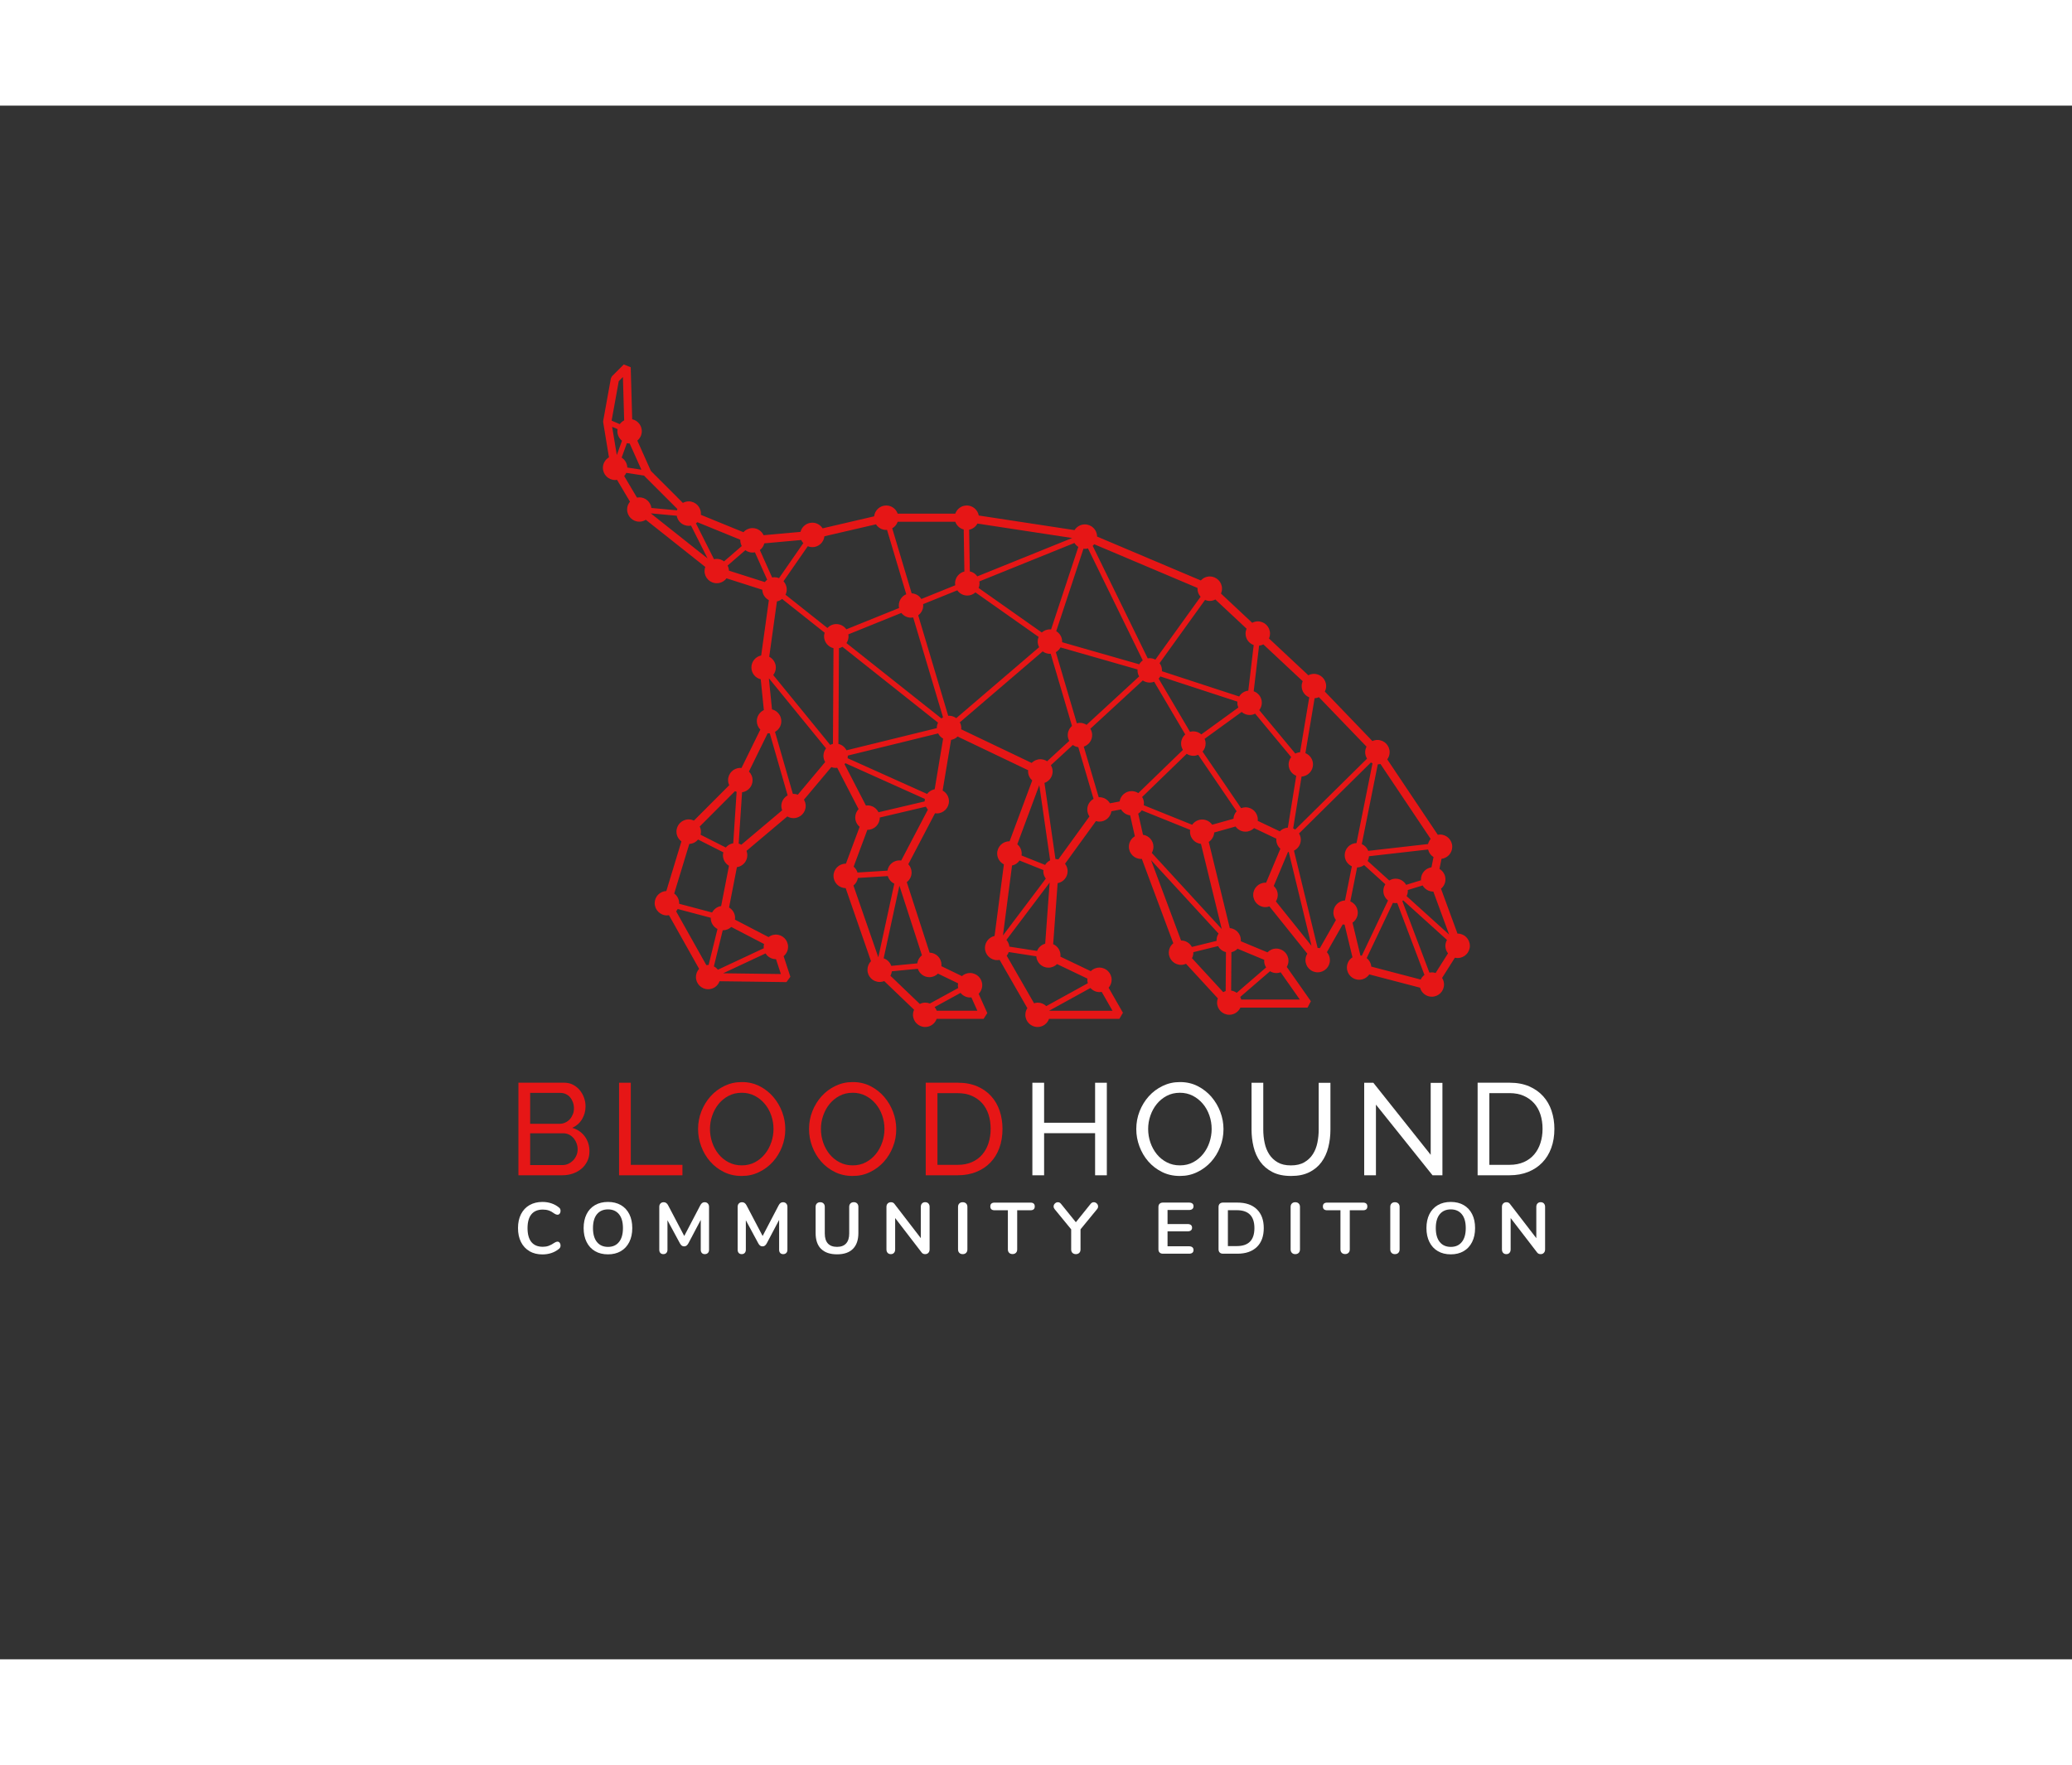 <?xml version="1.0" encoding="UTF-8"?>

<!--
Copyright 2023 Specter Ops, Inc.

Licensed under the Apache License, Version 2.0
you may not use this file except in compliance with the License.
You may obtain a copy of the License at

    http://www.apache.org/licenses/LICENSE-2.0

Unless required by applicable law or agreed to in writing, software
distributed under the License is distributed on an "AS IS" BASIS,
WITHOUT WARRANTIES OR CONDITIONS OF ANY KIND, either express or implied.
See the License for the specific language governing permissions and
limitations under the License.

SPDX-License-Identifier: Apache-2.0
-->

<svg id="Layer_1" xmlns="http://www.w3.org/2000/svg" width="939" height="800" viewBox="-200 -100 800 600">
  <rect x="-200" y="-100" width="800" height="600" fill="#333333" stroke="none"/>
  <defs>
    <style>.cls-1{fill:#e61616;}.cls-2{fill:#FFFFFF;}</style>
  </defs>
  <path class="cls-1"
        d="m20.95,294.75c1.64-.74,2.91-1.86,3.8-3.37.89-1.51,1.33-3.15,1.33-4.93,0-1.11-.19-2.21-.58-3.3-.39-1.09-.93-2.06-1.64-2.92-.7-.86-1.56-1.55-2.57-2.09-1.01-.54-2.13-.81-3.37-.81H.16v35.74h16.96c1.44,0,2.79-.22,4.05-.65,1.26-.44,2.37-1.06,3.32-1.86.96-.81,1.71-1.78,2.27-2.92.55-1.14.83-2.4.83-3.78,0-2.22-.6-4.14-1.79-5.76-1.19-1.63-2.81-2.74-4.86-3.35Zm-16.26-13.49h11.68c.74,0,1.43.15,2.09.45s1.21.72,1.66,1.26c.45.54.81,1.17,1.08,1.91s.4,1.53.4,2.37-.14,1.57-.43,2.29c-.29.72-.67,1.35-1.16,1.89s-1.07.96-1.74,1.28c-.67.32-1.41.48-2.21.48H4.69v-11.93Zm17.87,24.11c-.3.74-.72,1.38-1.26,1.94-.54.55-1.16,1-1.86,1.33s-1.48.5-2.32.5H4.69v-12.28h12.79c.81,0,1.54.17,2.22.5.67.34,1.25.79,1.74,1.36s.87,1.23,1.16,1.99c.28.75.43,1.54.43,2.34s-.15,1.58-.45,2.32Z"/>
  <polygon class="cls-1"
           points="43.55 277.34 39.02 277.34 39.02 313.08 63.49 313.08 63.49 309.05 43.55 309.05 43.55 277.34"/>
  <path class="cls-1"
        d="m98.58,282.82c-1.48-1.71-3.24-3.1-5.29-4.15-2.05-1.06-4.33-1.59-6.85-1.59s-4.66.5-6.72,1.49c-2.06.99-3.85,2.32-5.36,4-1.51,1.68-2.69,3.61-3.55,5.79-.86,2.18-1.28,4.46-1.28,6.85s.4,4.51,1.21,6.7c.81,2.18,1.95,4.12,3.42,5.81,1.48,1.7,3.25,3.05,5.31,4.08,2.06,1.02,4.35,1.54,6.87,1.54s4.66-.49,6.72-1.49c2.06-.99,3.84-2.32,5.34-3.98,1.49-1.66,2.67-3.58,3.52-5.76.86-2.18,1.28-4.46,1.28-6.85,0-2.25-.4-4.46-1.21-6.62-.81-2.17-1.95-4.1-3.42-5.81Zm-.78,17.47c-.55,1.68-1.36,3.18-2.42,4.51-1.06,1.33-2.34,2.4-3.85,3.22-1.51.82-3.22,1.23-5.13,1.23s-3.52-.39-5.03-1.16c-1.51-.77-2.8-1.81-3.88-3.12-1.07-1.31-1.9-2.81-2.49-4.51-.59-1.69-.88-3.45-.88-5.26s.28-3.46.86-5.13c.57-1.68,1.38-3.17,2.44-4.48s2.34-2.37,3.85-3.17c1.51-.81,3.22-1.21,5.14-1.21,1.81,0,3.46.39,4.96,1.16,1.49.77,2.79,1.8,3.88,3.1,1.09,1.29,1.93,2.79,2.52,4.48.59,1.7.88,3.45.88,5.26,0,1.71-.28,3.41-.83,5.08Z"/>
  <path class="cls-1"
        d="m141.42,282.82c-1.48-1.71-3.24-3.1-5.29-4.15-2.05-1.06-4.33-1.59-6.85-1.59s-4.66.5-6.72,1.49c-2.06.99-3.85,2.32-5.36,4-1.51,1.68-2.69,3.61-3.55,5.79-.86,2.18-1.28,4.46-1.28,6.85s.4,4.51,1.21,6.7c.81,2.18,1.95,4.12,3.42,5.81,1.48,1.7,3.25,3.05,5.31,4.08,2.06,1.02,4.35,1.54,6.87,1.54s4.66-.49,6.72-1.49c2.06-.99,3.84-2.32,5.34-3.98,1.49-1.66,2.67-3.58,3.52-5.76.86-2.18,1.28-4.46,1.28-6.85,0-2.25-.4-4.46-1.21-6.62-.81-2.17-1.95-4.1-3.42-5.81Zm-.78,17.47c-.55,1.68-1.36,3.18-2.42,4.51-1.06,1.33-2.34,2.4-3.85,3.22-1.51.82-3.22,1.23-5.13,1.23s-3.52-.39-5.03-1.16c-1.51-.77-2.8-1.81-3.88-3.12-1.07-1.31-1.9-2.81-2.49-4.51-.59-1.69-.88-3.45-.88-5.26s.28-3.46.86-5.13c.57-1.68,1.38-3.17,2.44-4.48s2.34-2.37,3.85-3.17c1.51-.81,3.22-1.21,5.14-1.21,1.81,0,3.46.39,4.96,1.16,1.49.77,2.79,1.8,3.88,3.1,1.09,1.29,1.93,2.79,2.52,4.48.59,1.7.88,3.45.88,5.26,0,1.71-.28,3.41-.83,5.08Z"/>
  <path class="cls-1"
        d="m182.74,282.57c-1.44-1.61-3.25-2.89-5.41-3.83-2.16-.94-4.67-1.41-7.53-1.41h-12.38v35.74h12.38c2.62,0,4.99-.43,7.12-1.28,2.13-.86,3.95-2.06,5.46-3.62,1.51-1.56,2.67-3.44,3.47-5.64.81-2.2,1.21-4.66,1.21-7.38,0-2.45-.36-4.76-1.08-6.92-.72-2.16-1.8-4.05-3.25-5.66Zm-1.08,18.1c-.55,1.7-1.36,3.16-2.42,4.4-1.06,1.24-2.38,2.22-3.98,2.92-1.59.7-3.42,1.06-5.46,1.06h-7.85v-27.69h7.85c2.01,0,3.81.35,5.39,1.03,1.58.69,2.91,1.64,4,2.84,1.09,1.21,1.91,2.66,2.47,4.35.55,1.7.83,3.55.83,5.56s-.28,3.82-.83,5.51Z"/>
  <polygon class="cls-2"
           points="222.82 292.79 203.13 292.79 203.13 277.34 198.6 277.34 198.6 313.08 203.13 313.08 203.13 296.82 222.82 296.82 222.82 313.08 227.35 313.08 227.35 277.34 222.82 277.34 222.82 292.79"/>
  <path class="cls-2"
        d="m267.77,282.82c-1.48-1.71-3.24-3.1-5.29-4.15-2.05-1.06-4.33-1.59-6.85-1.59s-4.66.5-6.72,1.49c-2.06.99-3.85,2.32-5.36,4-1.51,1.68-2.69,3.61-3.55,5.79-.86,2.18-1.28,4.46-1.28,6.85s.4,4.51,1.21,6.7c.81,2.18,1.95,4.12,3.42,5.81,1.48,1.7,3.25,3.05,5.31,4.08s4.35,1.54,6.87,1.54,4.66-.49,6.72-1.49c2.06-.99,3.84-2.32,5.34-3.98s2.67-3.58,3.52-5.76c.86-2.18,1.28-4.46,1.28-6.85,0-2.25-.4-4.46-1.21-6.62-.81-2.17-1.95-4.1-3.42-5.81Zm-.78,17.47c-.55,1.68-1.36,3.18-2.42,4.51-1.06,1.33-2.34,2.4-3.85,3.22-1.51.82-3.22,1.23-5.14,1.23s-3.52-.39-5.03-1.16c-1.51-.77-2.8-1.81-3.88-3.12-1.07-1.31-1.9-2.81-2.49-4.51-.59-1.69-.88-3.45-.88-5.26s.28-3.46.86-5.13c.57-1.68,1.38-3.17,2.44-4.48s2.34-2.37,3.85-3.17c1.51-.81,3.22-1.21,5.13-1.21,1.81,0,3.46.39,4.96,1.16,1.49.77,2.78,1.8,3.88,3.1,1.09,1.29,1.93,2.79,2.52,4.48.59,1.7.88,3.45.88,5.26,0,1.71-.28,3.41-.83,5.08Z"/>
  <path class="cls-2"
        d="m309.15,295.41c0,1.71-.17,3.4-.5,5.06-.34,1.66-.91,3.14-1.74,4.43-.82,1.29-1.92,2.34-3.3,3.15-1.38.81-3.1,1.21-5.19,1.21s-3.75-.39-5.11-1.18c-1.36-.79-2.45-1.82-3.27-3.1s-1.41-2.74-1.76-4.4-.53-3.38-.53-5.16v-18.07h-4.53v18.07c0,2.28.26,4.51.78,6.67.52,2.17,1.38,4.08,2.57,5.74,1.19,1.66,2.76,2.99,4.71,4,1.95,1.01,4.35,1.51,7.2,1.51s5.09-.48,7.02-1.43c1.93-.96,3.5-2.26,4.71-3.9,1.21-1.64,2.09-3.55,2.64-5.71.55-2.17.83-4.46.83-6.87v-18.07h-4.53v18.07Z"/>
  <polygon class="cls-2"
           points="352.39 305.17 330.24 277.34 326.72 277.34 326.72 313.08 331.25 313.08 331.25 285.79 353.1 313.08 356.92 313.08 356.92 277.39 352.39 277.39 352.39 305.17"/>
  <path class="cls-2"
        d="m399.08,288.23c-.72-2.16-1.8-4.05-3.25-5.66s-3.25-2.89-5.41-3.83c-2.17-.94-4.67-1.41-7.53-1.41h-12.38v35.74h12.38c2.62,0,4.99-.43,7.12-1.28,2.13-.86,3.95-2.06,5.46-3.62,1.51-1.56,2.67-3.44,3.47-5.64.81-2.2,1.21-4.66,1.21-7.38,0-2.45-.36-4.76-1.08-6.92Zm-4.33,12.43c-.55,1.7-1.36,3.16-2.42,4.4-1.06,1.24-2.38,2.22-3.98,2.92s-3.41,1.06-5.46,1.06h-7.85v-27.69h7.85c2.01,0,3.81.35,5.39,1.03,1.58.69,2.91,1.64,4,2.84s1.91,2.66,2.47,4.35c.55,1.7.83,3.55.83,5.56s-.28,3.82-.83,5.51Z"/>
  <path class="cls-1"
        d="m362.81,219.78s-.04,0-.06,0l-6.38-17.37c1.04-.87,1.72-2.15,1.72-3.61,0-1.72-.93-3.21-2.31-4.04l.78-3.89c2.34-.28,4.15-2.25,4.15-4.66,0-2.61-2.11-4.72-4.72-4.72-.29,0-.58.04-.86.09l-19.51-29.12c.57-.78.92-1.74.92-2.78,0-2.61-2.11-4.72-4.72-4.72-.69,0-1.35.16-1.94.43l-18.37-19.12c.32-.64.52-1.35.52-2.11,0-2.61-2.11-4.72-4.72-4.72-.78,0-1.51.21-2.16.55l-15.19-14.21c.25-.58.4-1.22.4-1.89,0-2.61-2.11-4.72-4.72-4.72-.78,0-1.51.21-2.16.55l-12.06-11.28c.25-.58.4-1.22.4-1.89,0-2.61-2.11-4.72-4.72-4.72-1.38,0-2.61.6-3.47,1.54l-40.05-16.95c0-2.6-2.12-4.7-4.72-4.7-1.68,0-3.15.89-3.99,2.21l-36.97-5.64c-.4-2.2-2.32-3.87-4.63-3.87-2.06,0-3.79,1.32-4.44,3.16h-22.23c-.65-1.84-2.38-3.16-4.43-3.16-2.43,0-4.4,1.84-4.67,4.19l-19.9,4.63c-.84-1.31-2.3-2.18-3.97-2.18-2.2,0-4.04,1.51-4.56,3.55l-14.24,1.29c-.75-1.62-2.38-2.75-4.28-2.75-1.4,0-2.64.62-3.51,1.59l-16.47-6.73c.01-.15.05-.3.05-.46,0-2.61-2.11-4.72-4.72-4.72-.82,0-1.58.23-2.25.59l-12.34-12.34-5.24-11.72c1.05-.87,1.73-2.16,1.73-3.63,0-2.26-1.59-4.14-3.71-4.61l-.57-20.09-2.68-1.07-4.54,4.54-.44.83-2.97,16.43v.54s2.23,13.52,2.23,13.52c-1.39.82-2.34,2.32-2.34,4.05,0,2.61,2.11,4.72,4.72,4.72.25,0,.49-.04.74-.07l5,8.43c-.68.82-1.11,1.86-1.11,3,0,2.61,2.11,4.72,4.72,4.72.92,0,1.77-.27,2.5-.73l22.96,18.21c-.18.49-.29,1.02-.29,1.57,0,2.61,2.11,4.72,4.72,4.72,1.54,0,2.9-.75,3.76-1.89l13.82,4.41c.06,1.75,1.07,3.25,2.54,4.02l-2.97,21.36c-2.15.44-3.77,2.34-3.77,4.62s1.54,4.07,3.6,4.57l1.2,11.89c-1.6.76-2.71,2.37-2.71,4.25,0,1.28.52,2.45,1.35,3.3l-7.28,14.84c-.15-.01-.3-.05-.45-.05-2.61,0-4.72,2.11-4.72,4.72,0,.71.17,1.37.44,1.97l-13.63,13.66c-.61-.29-1.29-.47-2.02-.47-2.61,0-4.72,2.11-4.72,4.72,0,1.56.76,2.92,1.92,3.78l-5.83,19.16c-2.5.11-4.5,2.16-4.5,4.7s2.11,4.72,4.72,4.72c.27,0,.54-.04.8-.08l11.64,20.72c-.76.84-1.23,1.94-1.23,3.15,0,2.61,2.11,4.72,4.72,4.72,2.03,0,3.75-1.29,4.41-3.09l25.81.34,1.52-2.06-2.6-7.96c1.04-.87,1.71-2.15,1.71-3.61,0-2.61-2.11-4.72-4.72-4.72-1.06,0-2.03.36-2.82.96l-12.97-6.74c.03-.21.06-.42.06-.64,0-1.73-.94-3.23-2.33-4.05l3.03-15.56c2.27-.34,4.02-2.28,4.02-4.65,0-.59-.12-1.14-.31-1.66l15.76-13.29c.7.41,1.5.66,2.37.66,2.61,0,4.72-2.11,4.72-4.72,0-.88-.26-1.7-.68-2.4l10.57-12.59c.51.19,1.06.31,1.64.31.22,0,.42-.04.63-.06l8.26,15.98c-.79.84-1.29,1.97-1.29,3.22,0,1.45.67,2.73,1.7,3.6l-5.3,14.24s-.05,0-.07,0c-2.61,0-4.72,2.11-4.72,4.72s2.1,4.7,4.69,4.72l9.78,28.21c-.84.85-1.36,2.02-1.36,3.32,0,2.61,2.11,4.72,4.72,4.72.62,0,1.21-.13,1.75-.34l11.53,11.06c-.27.59-.43,1.25-.43,1.94,0,2.61,2.11,4.72,4.72,4.72,2.05,0,3.78-1.32,4.43-3.15h18.12l1.43-2.22-3.34-7.43c.85-.85,1.38-2.03,1.38-3.33,0-2.61-2.11-4.72-4.72-4.72-1.2,0-2.29.46-3.12,1.2l-7.94-3.84c.02-.17.05-.33.05-.51,0-2.56-2.04-4.64-4.59-4.71l-8.81-27.22c1.12-.86,1.86-2.2,1.86-3.73,0-1.24-.49-2.36-1.27-3.2l10.31-19.68c.22.03.43.07.66.07,2.61,0,4.72-2.11,4.72-4.72,0-1.78-.99-3.3-2.44-4.11l3.26-19.57c.97-.17,1.85-.63,2.52-1.3l27.25,13.02c-.01.14-.04.28-.04.43,0,1.41.63,2.65,1.6,3.52l-8.74,23.49s-.05,0-.07,0c-2.61,0-4.72,2.11-4.72,4.72,0,1.84,1.06,3.41,2.59,4.19l-3.6,27.65c-2.12.46-3.71,2.35-3.71,4.61,0,2.61,2.11,4.72,4.72,4.72.32,0,.64-.03.94-.1l10.71,18.64c-.48.74-.77,1.62-.77,2.56,0,2.61,2.11,4.72,4.72,4.72,2.05,0,3.78-1.32,4.43-3.15h27.15l1.37-2.35-5.52-9.66c.71-.83,1.16-1.89,1.16-3.06,0-2.61-2.11-4.72-4.72-4.72-1.3,0-2.48.53-3.34,1.38l-11.73-5.61c.02-.16.05-.32.05-.49,0-1.93-1.16-3.59-2.83-4.32l1.72-23.56c2.2-.4,3.86-2.32,3.86-4.63,0-1.09-.38-2.07-1-2.87l11.94-16.48c.42.12.86.21,1.32.21,2.36,0,4.3-1.74,4.65-4l3.73-.71c.73,1.24,2,2.11,3.5,2.29l1.82,8.08c-1.38.82-2.31,2.32-2.31,4.04,0,2.61,2.11,4.72,4.72,4.72.1,0,.19-.02.28-.03l12.15,32.58c-1.05.87-1.74,2.16-1.74,3.63,0,2.61,2.11,4.72,4.72,4.72.69,0,1.34-.16,1.93-.42l12.29,13.36c-.18.5-.3,1.04-.3,1.61,0,2.61,2.11,4.72,4.72,4.72,1.9,0,3.53-1.13,4.28-2.75h25.93l1.29-2.48-9.31-13.25c.41-.7.66-1.5.66-2.36,0-2.61-2.11-4.72-4.72-4.72-1.33,0-2.53.56-3.39,1.45l-10.31-4.29c.01-.14.04-.27.04-.4,0-2.46-1.88-4.45-4.28-4.68l-8.12-33.28c1.2-.79,2-2.11,2.11-3.63l8.23-2.31c.86,1.2,2.25,1.99,3.84,1.99,1.3,0,2.47-.53,3.33-1.37l8.6,4.08c-.01.13-.04.26-.04.39,0,1.4.62,2.64,1.58,3.5l-5.51,13.13c-.09,0-.17-.03-.26-.03-2.61,0-4.72,2.11-4.72,4.72s2.11,4.72,4.72,4.72c.54,0,1.06-.11,1.54-.28l14.64,18.26c-.45.72-.72,1.56-.72,2.48,0,2.61,2.11,4.72,4.72,4.72s4.72-2.11,4.72-4.72c0-1.18-.45-2.24-1.16-3.07l6.1-10.71c.24.06.48.08.73.1l3.04,12.6c-1.29.84-2.15,2.29-2.15,3.95,0,2.61,2.11,4.72,4.72,4.72,1.62,0,3.06-.82,3.91-2.07l19.61,5.13c.54,2.01,2.36,3.49,4.54,3.49,2.61,0,4.72-2.11,4.72-4.72,0-.94-.28-1.8-.75-2.54l4.95-7.81c.34.08.69.13,1.05.13,2.61,0,4.72-2.11,4.72-4.72s-2.11-4.72-4.72-4.72Zm-54.01,5.51s-.04,0-.07,0l-9.13-37.57c1.56-.77,2.64-2.36,2.64-4.22,0-.89-.26-1.71-.69-2.42l27.76-27.42c.19.12.4.24.61.33l-6.17,30.79c-2.53.08-4.56,2.15-4.56,4.7,0,1.91,1.14,3.54,2.76,4.28l-2.64,13.18c-2.5.12-4.49,2.17-4.49,4.7,0,1.08.38,2.06.98,2.86l-6.19,10.86c-.27-.05-.55-.08-.83-.08Zm-32.57-49.89l-8.21,2.3c-.85-1.21-2.26-2.01-3.85-2.01s-3.02.8-3.87,2.03l-18.69-7.54c.04-.24.07-.49.07-.74,0-.9-.26-1.72-.7-2.44l17.21-16.68c.74.48,1.62.77,2.57.77.66,0,1.29-.14,1.86-.38l14.84,21.79c-.71.77-1.16,1.78-1.23,2.89Zm-15.49,51.52l9.56-2.35c.63,1.15,1.72,2.02,3.04,2.33l-.11,15.04c-.33.11-.64.24-.94.42l-12.06-13.11c.32-.64.52-1.35.52-2.11,0-.07-.02-.14-.02-.21Zm-16.04-38.34c.4-.7.65-1.49.65-2.35,0-2.37-1.76-4.32-4.04-4.65l-1.84-8.15c.53-.34,1-.77,1.36-1.29l18.69,7.54c-.04.24-.07.49-.07.74,0,2.44,1.86,4.43,4.24,4.67l8.02,32.88-27.01-29.39Zm-24.69,50.33l-16.05,8.84c-.85-.83-2.01-1.34-3.29-1.34-.5,0-.97.1-1.42.24l-10.56-18.37c.34-.42.62-.89.8-1.41l10.62,1.65c.18,2.45,2.19,4.38,4.69,4.38,1.3,0,2.48-.53,3.34-1.38l11.73,5.61c-.02.16-.05.32-.05.49,0,.45.08.88.2,1.29Zm-26.36-47.38l9.22,3.69c-.01.15-.05.3-.05.45,0,1.07.37,2.05.97,2.84l-16.55,21.96,3.51-27.01c1.2-.25,2.22-.96,2.89-1.93Zm6.76,34.91l-10.69-1.66c-.11-.99-.52-1.89-1.14-2.6l16.69-22.14-1.72,23.6c-1.43.39-2.59,1.43-3.13,2.79Zm7.13-35.49s-.02,0-.03,0l-4.24-29.39c1.83-.65,3.15-2.38,3.15-4.43,0-.89-.26-1.7-.68-2.41l8.48-7.81c.61.44,1.33.74,2.11.85l5.89,19.96c-1.44.81-2.42,2.33-2.42,4.1,0,1,.31,1.92.84,2.68l-12.02,16.6c-.35-.08-.71-.14-1.08-.14Zm-72.57-20.71c-.22,0-.42.04-.63.06l-8.26-15.98c.11-.12.22-.25.32-.38l30.69,13.8c-.06.3-.09.61-.09.93,0,.01,0,.02,0,.03l-17.81,4.19c-.77-1.56-2.36-2.65-4.22-2.65Zm-28.58-4.46c-.09,0-.17.02-.26.03l-6.9-23.97c1.45-.81,2.44-2.33,2.44-4.11,0-2.22-1.54-4.07-3.6-4.57l-1.2-11.89s.05-.03.07-.04l22,26.98c-.62.8-1.01,1.79-1.01,2.89,0,.87.25,1.68.67,2.39l-10.56,12.61c-.51-.19-1.06-.31-1.64-.31ZM51.33,57.46l9.95.92c.39,2.22,2.31,3.9,4.64,3.9.31,0,.6-.03.89-.09l6.38,12.67-21.88-17.36s.01-.04.02-.05Zm29.6,20.15l6.85-5.93c.78.57,1.74.92,2.78.92.31,0,.62-.03.92-.09l4.73,10.58c-.35.26-.65.57-.92.91l-13.84-4.41c-.03-.71-.22-1.38-.53-1.98Zm184.33,13.29c.56.24,1.18.37,1.83.37.78,0,1.51-.21,2.16-.55l12.06,11.28c-.25.58-.4,1.22-.4,1.89,0,2.05,1.31,3.78,3.14,4.43l-2.08,17.61c-1.5.16-2.78,1.01-3.53,2.25l-29.83-9.76c0-.11.03-.21.03-.32,0-1.05-.35-2.01-.93-2.79l17.55-24.41Zm-25.4,24.85l-29.79-8.53c0-.09.03-.17.03-.25,0-1.71-.92-3.2-2.29-4.02l10.52-31.84c.18.02.35.05.54.05.42,0,.82-.07,1.2-.17l21.15,43.26c-.56.39-1.02.91-1.36,1.5Zm-62.02-29.47c.23-.55.36-1.16.36-1.79,0-.26-.04-.5-.08-.75l36.73-14.85c.38.62.89,1.14,1.5,1.53l-10.53,31.87c-.15-.01-.29-.04-.44-.04-1.21,0-2.31.47-3.14,1.22l-24.39-17.19Zm-.5-4.49c-.67-.97-1.7-1.67-2.89-1.92l-.26-16.1c1.39-.27,2.54-1.17,3.2-2.37l36.58,5.58-36.63,14.81Zm-5.25-18.1l.26,16.22c-2.06.51-3.6,2.35-3.6,4.57,0,.26.04.5.08.75l-13.1,5.3c-.79-1.26-2.16-2.11-3.74-2.19l-7.5-25.11c.98-.56,1.73-1.44,2.11-2.52h22.24c.52,1.46,1.73,2.59,3.25,2.98Zm-48.38,82.8l.21-36.96c.48-.11.93-.3,1.34-.54l36.92,29.3c-.3.62-.48,1.3-.48,2.03,0,.03,0,.05,0,.08l-34.87,8.56c-.62-1.23-1.75-2.15-3.13-2.47Zm39.78-9.83l-36.67-29.1c.5-.75.8-1.65.8-2.62,0-.26-.04-.5-.08-.75l20.48-8.28c.86,1.11,2.2,1.84,3.72,1.84.29,0,.57-.04.84-.09l11.52,38.57c-.22.12-.42.26-.62.42Zm-21.32-72.8c.1,0,.2-.02.31-.03l7.43,24.86c-1.69.72-2.88,2.39-2.88,4.35,0,.33.04.66.1.97l-20.36,8.23c-.85-1.22-2.26-2.02-3.87-2.02-1.36,0-2.57.58-3.44,1.5l-16.18-12.84c.3-.62.48-1.3.48-2.03,0-1.23-.48-2.33-1.25-3.17l9.37-13.52c.54.22,1.13.35,1.76.35,2.43,0,4.41-1.84,4.67-4.2l19.9-4.62c.84,1.31,2.3,2.18,3.97,2.18Zm-32.01,5.09l-9.37,13.52c-.54-.22-1.13-.35-1.76-.35-.31,0-.62.03-.92.09l-4.73-10.58c.84-.64,1.46-1.54,1.73-2.59l14.24-1.29c.2.44.48.85.8,1.2Zm-8.19,21.56l16.43,13.04c-.13.44-.23.9-.23,1.38,0,2.24,1.56,4.1,3.64,4.59l-.21,36.96c-.37.08-.73.22-1.06.39l-22-26.98c.62-.8,1.01-1.79,1.01-2.89,0-1.82-1.04-3.38-2.55-4.17l2.97-21.36c.75-.15,1.42-.5,1.99-.96Zm55.98,75.3l-30.69-13.8c.06-.3.09-.61.09-.93,0-.03,0-.05,0-.08l34.87-8.56c.43.85,1.09,1.54,1.92,2l-3.26,19.57c-1.19.21-2.22.87-2.93,1.8Zm11.27-29.26c-.79-.58-1.75-.94-2.8-.94-.1,0-.2.02-.31.03l-11.59-38.81c1.17-.86,1.94-2.23,1.94-3.79,0-.18-.03-.34-.05-.52l13.2-5.34c.85,1.22,2.26,2.02,3.87,2.02,1.21,0,2.31-.47,3.14-1.22l24.39,17.19c-.23.55-.36,1.16-.36,1.79,0,.79.21,1.53.56,2.18l-31.99,27.4Zm40.26-27.32l29.75,8.52c0,.12-.04.23-.04.35,0,.85.24,1.64.64,2.33l-20.31,18.7c-.74-.48-1.62-.77-2.57-.77-.41,0-.8.07-1.18.17l-8.11-27.47c.76-.43,1.39-1.06,1.81-1.83Zm15.03,57.84c-.1,0-.19.02-.29.03l-5.78-19.56c1.88-.62,3.24-2.37,3.24-4.46,0-.9-.26-1.73-.7-2.44l20.26-18.66c.76.52,1.68.83,2.67.83.61,0,1.18-.12,1.71-.33l12,20.36c-.97.86-1.6,2.11-1.6,3.52,0,.9.27,1.73.7,2.45l-17.22,16.68c-.74-.48-1.62-.77-2.57-.77-2.36,0-4.3,1.74-4.65,4l-3.73.71c-.82-1.4-2.32-2.35-4.06-2.35Zm39.33-24.25c-.83-.73-1.9-1.18-3.09-1.18-.45,0-.87.08-1.28.2l-12.11-20.54c.25-.26.45-.56.63-.87l29.79,9.74c-.01.14-.04.28-.04.43,0,.66.14,1.28.38,1.85l-14.29,10.37Zm20.21-16.66l2.08-17.61c.59-.06,1.15-.23,1.65-.49l15.19,14.21c-.25.58-.4,1.22-.4,1.89,0,1.97,1.21,3.66,2.93,4.36l-3.55,21.21c-.66.04-1.28.21-1.84.49l-13.91-16.77c.61-.8.99-1.78.99-2.86,0-2.05-1.31-3.78-3.14-4.43Zm18.48,32.95c2.46-.16,4.42-2.19,4.42-4.69,0-1.97-1.21-3.66-2.93-4.36l3.55-21.21c.59-.04,1.15-.17,1.67-.4l18.38,19.1c-.33.64-.53,1.36-.53,2.13,0,.92.27,1.77.73,2.5l-27.73,27.38c-.25-.17-.52-.31-.8-.42l3.24-20.03Zm46.1,39.69c0,.12.03.23.03.34l-5.75,1.77c-.82-1.41-2.32-2.37-4.07-2.37-.9,0-1.72.26-2.44.7l-8.35-7.55c.29-.55.47-1.16.53-1.82l22.81-2.6c.28,1.23,1.05,2.28,2.09,2.93l-.79,3.95c-2.28.33-4.05,2.28-4.05,4.65Zm2.75-13.64l-23.1,2.63c-.45-1.16-1.35-2.1-2.49-2.61l6.17-30.79c.36-.01.7-.07,1.03-.15l19.39,28.94c-.48.57-.84,1.24-1.01,1.98Zm-30.02,22.14l2.62-13.1c1.01-.02,1.94-.36,2.7-.92l8.2,7.41c-.48.74-.77,1.62-.77,2.57,0,1.5.71,2.82,1.81,3.69l-10.13,21.34c-.17-.04-.35-.05-.53-.07l-3.06-12.69c1.23-.85,2.04-2.27,2.04-3.88,0-1.96-1.19-3.63-2.88-4.35Zm6.32,21.9l10.13-21.34c.33.07.67.12,1.02.12.22,0,.43-.04.64-.06l10.51,27.78c-.62.47-1.12,1.08-1.44,1.79l-19.09-5c-.11-1.33-.77-2.5-1.77-3.29Zm25.14,5.52c-.32,0-.63.03-.93.09l-10.45-27.63c.12-.08.22-.18.33-.27l16.91,15.28c-.38.68-.62,1.46-.62,2.29,0,1.1.39,2.1,1.02,2.9l-4.8,7.58c-.46-.15-.95-.26-1.46-.26Zm6.68-14.61l-16.41-14.83c.29-.61.47-1.29.47-2.02,0-.12-.03-.23-.03-.34l5.75-1.77c.82,1.41,2.32,2.37,4.07,2.37.02,0,.04,0,.06,0l6.1,16.6Zm-95.95-130.45l-17.46,24.28c-.66-.35-1.39-.56-2.19-.56-.26,0-.51.04-.76.08l-21.25-43.45c.22-.19.42-.39.6-.62l39.89,16.88c0,.09-.03.18-.03.28,0,1.2.46,2.28,1.19,3.11Zm-177.7-22c0,.07-.02.14-.02.22,0,.8.22,1.54.57,2.2l-6.84,5.92c-.79-.59-1.76-.96-2.82-.96-.37,0-.72.05-1.06.13l-6.97-13.84c.19-.14.38-.29.54-.46l16.59,6.78Zm-24.31-11.88c-.07.16-.11.34-.16.51l-9.87-.91c-.31-2.31-2.26-4.1-4.66-4.1-.31,0-.62.03-.92.09l-4.93-8.32c.33-.37.61-.78.81-1.23l6.91,1.06.17.25,12.66,12.66Zm-21.39-26.36l-2,5.52-1.8-10.9,2.1.89c-.05.27-.08.54-.08.82,0,1.49.7,2.8,1.78,3.66Zm7.49,11.17l-5.44-.83c-.05-1.61-.9-3.01-2.18-3.82l2.02-5.59c.34.08.69.13,1.05.13,0,0,.02,0,.03,0l4.52,10.12ZM38.89,6.42l1.62-1.62.48,16.76c-.67.34-1.25.83-1.69,1.44l-3.16-1.34,2.76-15.24Zm57.52,135.96c.18.02.35.05.54.05.09,0,.17-.02.26-.03l6.9,23.97c-1.45.81-2.44,2.33-2.44,4.11,0,.59.12,1.14.31,1.66l-15.76,13.29c-.32-.19-.66-.33-1.02-.44l1.31-19.82c2.29-.32,4.06-2.27,4.06-4.65,0-1.32-.54-2.5-1.41-3.36l7.25-14.79Zm-1.51,83.02l-17.73,8.3c-.41-.54-.94-.98-1.54-1.3l3.42-13.94s.05,0,.08,0c1.24,0,2.37-.49,3.21-1.28l12.66,6.58c-.09.36-.15.74-.15,1.13,0,.17.03.34.05.5Zm-33.23-15.15c6.21,1.66,10.2,2.71,12.75,3.38,0,.04-.01.08-.01.13,0,1.84,1.07,3.42,2.61,4.2l-3.42,13.91c-.06,0-.11-.02-.16-.02-.25,0-.48.04-.72.07l-11.67-20.78c.24-.27.44-.57.61-.9Zm13.28,1.35c-3.39-.89-8.25-2.18-12.74-3.38,0-.06.02-.11.02-.17,0-1.56-.76-2.92-1.92-3.78l5.83-19.16c1.37-.06,2.57-.71,3.39-1.69l9.75,4.94c-.09.37-.15.74-.15,1.14,0,1.73.94,3.23,2.33,4.05l-3.03,15.56c-1.52.23-2.8,1.18-3.48,2.49Zm9.46-46.59l-1.31,19.85c-1.15.18-2.15.78-2.87,1.64l-9.75-4.94c.09-.37.15-.74.15-1.14,0-.73-.18-1.41-.47-2.03l13.61-13.64c.21.1.42.18.64.25Zm17.09,70.35l-22.3-.29,16.38-7.67c.83,1.33,2.3,2.22,3.99,2.22.02,0,.04,0,.05,0l1.88,5.74Zm33.39-55.69s.05,0,.07,0c2.61,0,4.72-2.11,4.72-4.72,0-.01,0-.02,0-.03l17.81-4.19c.2.41.46.79.77,1.13l-10.31,19.68c-.22-.03-.43-.07-.66-.07-2.35,0-4.28,1.72-4.64,3.96l-11.57.73c-.27-.9-.79-1.68-1.49-2.26l5.3-14.24Zm35.07,61.1l-10.94,5.98c-.55-.22-1.14-.35-1.77-.35-.76,0-1.47.2-2.11.52l-11.35-10.89c.29-.52.48-1.11.56-1.73l10.02-.97c.62,1.88,2.37,3.24,4.46,3.24,1.3,0,2.47-.52,3.32-1.37l7.77,3.75c-.04.25-.08.5-.08.76,0,.36.05.71.13,1.05Zm-38.75-42.51l11.57-.73c.39,1.3,1.3,2.36,2.51,2.93l-6.17,28.44-9.61-27.72c.89-.71,1.52-1.73,1.71-2.91Zm22.95,32.98l-10.04.97c-.48-1.38-1.56-2.45-2.94-2.92l6.08-28.05,8.7,26.88c-.97.75-1.63,1.85-1.8,3.13Zm7.52,18.3c-.19-.52-.46-1-.81-1.42l10.01-5.48c.86,1.08,2.18,1.78,3.67,1.78.17,0,.33-.03.49-.05l2.32,5.16h-15.69Zm9.42-108.71c.02-.16.05-.32.05-.49,0-.79-.21-1.53-.56-2.18l31.99-27.4c.79.58,1.75.94,2.8.94.1,0,.19-.02.29-.03l8.23,27.88c-1,.87-1.64,2.13-1.64,3.55,0,.81.22,1.56.58,2.22l-8.55,7.87c-.75-.49-1.64-.78-2.6-.78-1.32,0-2.52.55-3.37,1.43l-27.22-13Zm30.17,21.6l4.19,29.02c-.8.4-1.47,1.01-1.94,1.77l-9.11-3.64c.04-.24.07-.48.07-.73,0-1.45-.67-2.74-1.7-3.6l8.49-22.82Zm3.82,87.12s0-.02,0-.03l15.93-8.77c.86.97,2.11,1.59,3.51,1.59.29,0,.56-.04.84-.08l4.17,7.29h-24.44Zm39.34-58.16l26.05,28.34c-.49.74-.77,1.63-.77,2.58,0,.08.02.16.02.24l-9.55,2.35c-.8-1.48-2.34-2.49-4.14-2.49-.01,0-.02,0-.03,0l-11.58-31.02Zm34.81,53.83c-.09-.35-.23-.69-.39-1.01l11.51-9.93c.72.44,1.55.71,2.45.71.58,0,1.14-.12,1.65-.31l7.4,10.54h-22.62Zm8.89-15.35c-.01.13-.04.26-.04.4,0,.94.28,1.81.76,2.55l-11.36,9.8c-.62-.46-1.35-.76-2.15-.87l.11-14.83c.92-.2,1.74-.67,2.37-1.33l10.31,4.29Zm-2.54-53.68c.02-.17.05-.33.05-.5,0-2.61-2.11-4.72-4.72-4.72-.61,0-1.19.13-1.73.34l-14.88-21.85c.72-.83,1.18-1.9,1.18-3.09,0-.66-.14-1.28-.38-1.85l14.29-10.37c.83.73,1.9,1.18,3.09,1.18.77,0,1.48-.2,2.12-.52l13.91,16.77c-.61.8-.99,1.78-.99,2.86,0,1.98,1.22,3.67,2.95,4.37l-3.24,20.02c-1.22.08-2.31.6-3.11,1.42l-8.54-4.06Zm11.71,12.02c.08,0,.15.02.23.02.02,0,.03,0,.05,0l8.8,36.24-13.76-17.16c.45-.72.72-1.56.72-2.48,0-1.38-.61-2.61-1.55-3.48l5.52-13.15Z"/>
  <path class="cls-2"
    d="m4.44,342.38c-1.43-.82-2.52-2-3.29-3.53-.77-1.53-1.15-3.32-1.15-5.38s.38-3.84,1.15-5.36c.77-1.52,1.86-2.69,3.29-3.51,1.43-.82,3.09-1.23,5-1.23,1.23,0,2.39.18,3.47.55,1.08.36,2.04.89,2.88,1.58.24.19.41.38.5.59.09.21.14.46.14.76,0,.41-.11.76-.34,1.04-.22.28-.49.42-.81.42-.37,0-.76-.13-1.15-.39-.8-.6-1.55-1.01-2.24-1.25-.69-.23-1.46-.35-2.3-.35-1.94,0-3.41.61-4.41,1.82-1,1.21-1.5,3-1.5,5.35s.5,4.16,1.5,5.38c1,1.21,2.47,1.82,4.41,1.82.8,0,1.54-.12,2.23-.36.68-.24,1.45-.65,2.31-1.23.19-.11.37-.21.56-.28.19-.07.38-.11.59-.11.32,0,.59.14.81.42.22.28.34.62.34,1.04,0,.28-.05.53-.14.74-.09.21-.26.42-.5.6-.84.69-1.8,1.22-2.88,1.58s-2.24.55-3.47.55c-1.9,0-3.57-.41-5-1.23Z"/>
  <path class="cls-2"
    d="m29.75,342.38c-1.41-.82-2.5-2-3.26-3.53-.77-1.53-1.15-3.32-1.15-5.38s.38-3.84,1.13-5.36,1.84-2.69,3.26-3.51c1.42-.82,3.09-1.23,5.01-1.23s3.59.41,5,1.23c1.41.82,2.49,1.99,3.25,3.51s1.13,3.31,1.13,5.36-.38,3.85-1.15,5.38c-.77,1.53-1.85,2.71-3.26,3.53-1.41.82-3.07,1.23-4.97,1.23s-3.59-.41-5-1.23Zm9.24-3.53c1.02-1.25,1.53-3.04,1.53-5.38s-.51-4.12-1.53-5.36c-1.02-1.24-2.43-1.86-4.24-1.86s-3.25.62-4.27,1.86c-1.02,1.24-1.53,3.03-1.53,5.36s.51,4.12,1.53,5.38c1.02,1.25,2.44,1.88,4.27,1.88s3.22-.62,4.24-1.88Z"/>
  <path class="cls-2"
    d="m73.28,323.97c.32.33.48.76.48,1.3v16.58c0,.52-.15.93-.45,1.23-.3.3-.69.45-1.18.45s-.87-.15-1.15-.45c-.28-.3-.42-.71-.42-1.23v-11.54l-4.76,9.02c-.22.41-.47.71-.73.91-.26.2-.57.29-.92.29s-.66-.09-.92-.28c-.26-.19-.5-.49-.73-.92l-4.79-8.88v11.4c0,.5-.15.91-.43,1.22-.29.31-.68.46-1.16.46s-.87-.15-1.15-.45c-.28-.3-.42-.71-.42-1.23v-16.58c0-.54.15-.98.46-1.3.31-.33.72-.49,1.25-.49.73,0,1.3.4,1.71,1.2l6.22,11.84,6.19-11.84c.41-.8.96-1.2,1.65-1.2.52,0,.94.16,1.26.49Z"/>
  <path class="cls-2"
    d="m103.54,323.97c.32.33.48.76.48,1.3v16.58c0,.52-.15.93-.45,1.23-.3.3-.69.45-1.18.45s-.87-.15-1.15-.45c-.28-.3-.42-.71-.42-1.23v-11.54l-4.76,9.02c-.22.41-.47.71-.73.91-.26.2-.57.29-.92.29s-.66-.09-.92-.28c-.26-.19-.5-.49-.73-.92l-4.79-8.88v11.4c0,.5-.15.91-.43,1.22-.29.31-.68.46-1.16.46s-.87-.15-1.15-.45c-.28-.3-.42-.71-.42-1.23v-16.58c0-.54.15-.98.46-1.3.31-.33.72-.49,1.25-.49.73,0,1.3.4,1.71,1.2l6.22,11.84,6.19-11.84c.41-.8.96-1.2,1.65-1.2.52,0,.94.16,1.26.49Z"/>
  <path class="cls-2"
    d="m117.01,341.51c-1.4-1.4-2.1-3.44-2.1-6.13v-10.11c0-.54.16-.98.48-1.3.32-.33.75-.49,1.29-.49s.97.16,1.29.49c.32.33.48.76.48,1.3v10.3c0,1.7.4,2.98,1.2,3.85.8.87,1.98,1.3,3.53,1.3s2.7-.44,3.5-1.32c.8-.88,1.2-2.16,1.2-3.84v-10.3c0-.54.16-.98.48-1.3.32-.33.75-.49,1.29-.49s.97.16,1.29.49c.32.33.48.76.48,1.3v10.11c0,2.67-.7,4.71-2.1,6.12-1.4,1.41-3.44,2.11-6.13,2.11s-4.76-.7-6.16-2.1Z"/>
  <path class="cls-2"
    d="m158.46,323.97c.31.33.46.76.46,1.3v16.44c0,.54-.16.98-.48,1.32-.32.34-.73.5-1.23.5-.6,0-1.05-.21-1.37-.64l-10.22-13.3v12.12c0,.54-.15.98-.45,1.32-.3.34-.71.5-1.23.5s-.93-.17-1.23-.5c-.3-.34-.45-.77-.45-1.32v-16.44c0-.54.16-.98.48-1.3.32-.33.74-.49,1.26-.49.58,0,1.03.21,1.34.64l10.19,13.24v-12.1c0-.54.15-.98.46-1.3.31-.33.71-.49,1.22-.49s.94.16,1.25.49Z"/>
  <path class="cls-2"
    d="m170.39,343.03c-.33-.34-.49-.77-.49-1.32v-16.44c0-.54.16-.98.49-1.3.33-.33.76-.49,1.3-.49s1,.16,1.33.49c.33.33.49.76.49,1.3v16.44c0,.54-.16.98-.49,1.32-.33.34-.77.5-1.33.5s-.98-.17-1.3-.5Z"/>
  <path class="cls-2"
    d="m189.63,343.01c-.33-.33-.49-.76-.49-1.3v-15.12h-5.1c-1.12,0-1.68-.49-1.68-1.48s.56-1.48,1.68-1.48h13.8c1.12,0,1.68.5,1.68,1.48s-.56,1.48-1.68,1.48h-5.1v15.12c0,.54-.16.98-.49,1.3-.33.33-.76.49-1.3.49s-1-.16-1.33-.49Z"/>
  <path class="cls-2"
    d="m222.32,323.48c.43,0,.81.16,1.15.49.34.33.5.71.5,1.16,0,.37-.14.73-.42,1.06l-6.36,7.76v7.76c0,.58-.17,1.03-.5,1.34-.34.32-.77.48-1.29.48s-.98-.16-1.32-.48c-.34-.32-.5-.77-.5-1.34v-7.76l-6.36-7.76c-.28-.34-.42-.69-.42-1.06,0-.45.17-.84.5-1.16.34-.33.72-.49,1.15-.49.47,0,.87.21,1.2.62l5.74,7.11,5.71-7.11c.34-.41.74-.62,1.2-.62Z"/>
  <path class="cls-2"
    d="m247.73,342.91c-.31-.3-.46-.72-.46-1.26v-16.32c0-.54.15-.96.46-1.26.31-.3.73-.45,1.27-.45h10.11c.54,0,.96.12,1.26.36.3.24.45.59.45,1.04s-.15.83-.45,1.08c-.3.25-.72.38-1.26.38h-8.32v5.43h7.76c.54,0,.96.12,1.26.36.3.24.45.6.45,1.06s-.15.79-.45,1.04c-.3.24-.72.36-1.26.36h-7.76v5.77h8.32c.54,0,.96.13,1.26.38.3.25.45.61.45,1.08s-.15.79-.45,1.04c-.3.24-.72.36-1.26.36h-10.11c-.54,0-.97-.15-1.27-.45Z"/>
  <path class="cls-2"
    d="m270.94,342.91c-.31-.3-.46-.72-.46-1.26v-16.32c0-.54.15-.96.46-1.26.31-.3.73-.45,1.27-.45h5.54c3.23,0,5.74.86,7.52,2.59,1.78,1.73,2.67,4.15,2.67,7.27s-.89,5.57-2.67,7.29-4.29,2.59-7.52,2.59h-5.54c-.54,0-.97-.15-1.27-.45Zm6.59-2.49c4.54,0,6.8-2.31,6.8-6.94s-2.27-6.92-6.8-6.92h-3.44v13.86h3.44Z"/>
  <path class="cls-2"
    d="m298.8,343.03c-.33-.34-.49-.77-.49-1.32v-16.44c0-.54.16-.98.49-1.3.33-.33.76-.49,1.3-.49s1,.16,1.33.49.49.76.49,1.3v16.44c0,.54-.16.98-.49,1.32-.33.34-.77.5-1.33.5s-.98-.17-1.3-.5Z"/>
  <path class="cls-2"
    d="m318.04,343.01c-.33-.33-.49-.76-.49-1.3v-15.12h-5.1c-1.12,0-1.68-.49-1.68-1.48s.56-1.48,1.68-1.48h13.8c1.12,0,1.68.5,1.68,1.48s-.56,1.48-1.68,1.48h-5.1v15.12c0,.54-.16.98-.49,1.3-.33.33-.76.49-1.3.49s-1-.16-1.33-.49Z"/>
  <path class="cls-2"
    d="m337.27,343.03c-.33-.34-.49-.77-.49-1.32v-16.44c0-.54.16-.98.49-1.3.33-.33.76-.49,1.3-.49s1,.16,1.33.49.49.76.49,1.3v16.44c0,.54-.16.98-.49,1.32-.33.34-.77.5-1.33.5s-.98-.17-1.3-.5Z"/>
  <path class="cls-2"
    d="m355.16,342.38c-1.41-.82-2.5-2-3.26-3.53-.77-1.53-1.15-3.32-1.15-5.38s.38-3.84,1.13-5.36c.76-1.52,1.84-2.69,3.26-3.51,1.42-.82,3.09-1.23,5.01-1.23s3.59.41,5,1.23,2.49,1.99,3.25,3.51,1.13,3.31,1.13,5.36-.38,3.85-1.15,5.38c-.77,1.53-1.85,2.71-3.26,3.53-1.41.82-3.07,1.23-4.97,1.23s-3.59-.41-5-1.23Zm9.24-3.53c1.02-1.25,1.53-3.04,1.53-5.38s-.51-4.12-1.53-5.36c-1.02-1.24-2.43-1.86-4.24-1.86s-3.25.62-4.27,1.86c-1.02,1.24-1.53,3.03-1.53,5.36s.51,4.12,1.53,5.38c1.02,1.25,2.44,1.88,4.27,1.88s3.22-.62,4.24-1.88Z"/>
  <path class="cls-2"
    d="m396.1,323.97c.31.33.46.76.46,1.3v16.44c0,.54-.16.98-.48,1.32s-.73.5-1.23.5c-.6,0-1.05-.21-1.37-.64l-10.22-13.3v12.12c0,.54-.15.98-.45,1.32-.3.34-.71.5-1.23.5s-.93-.17-1.23-.5c-.3-.34-.45-.77-.45-1.32v-16.44c0-.54.16-.98.48-1.3.32-.33.74-.49,1.26-.49.58,0,1.03.21,1.34.64l10.19,13.24v-12.1c0-.54.15-.98.46-1.3.31-.33.71-.49,1.22-.49s.94.16,1.25.49Z"/>
</svg>
